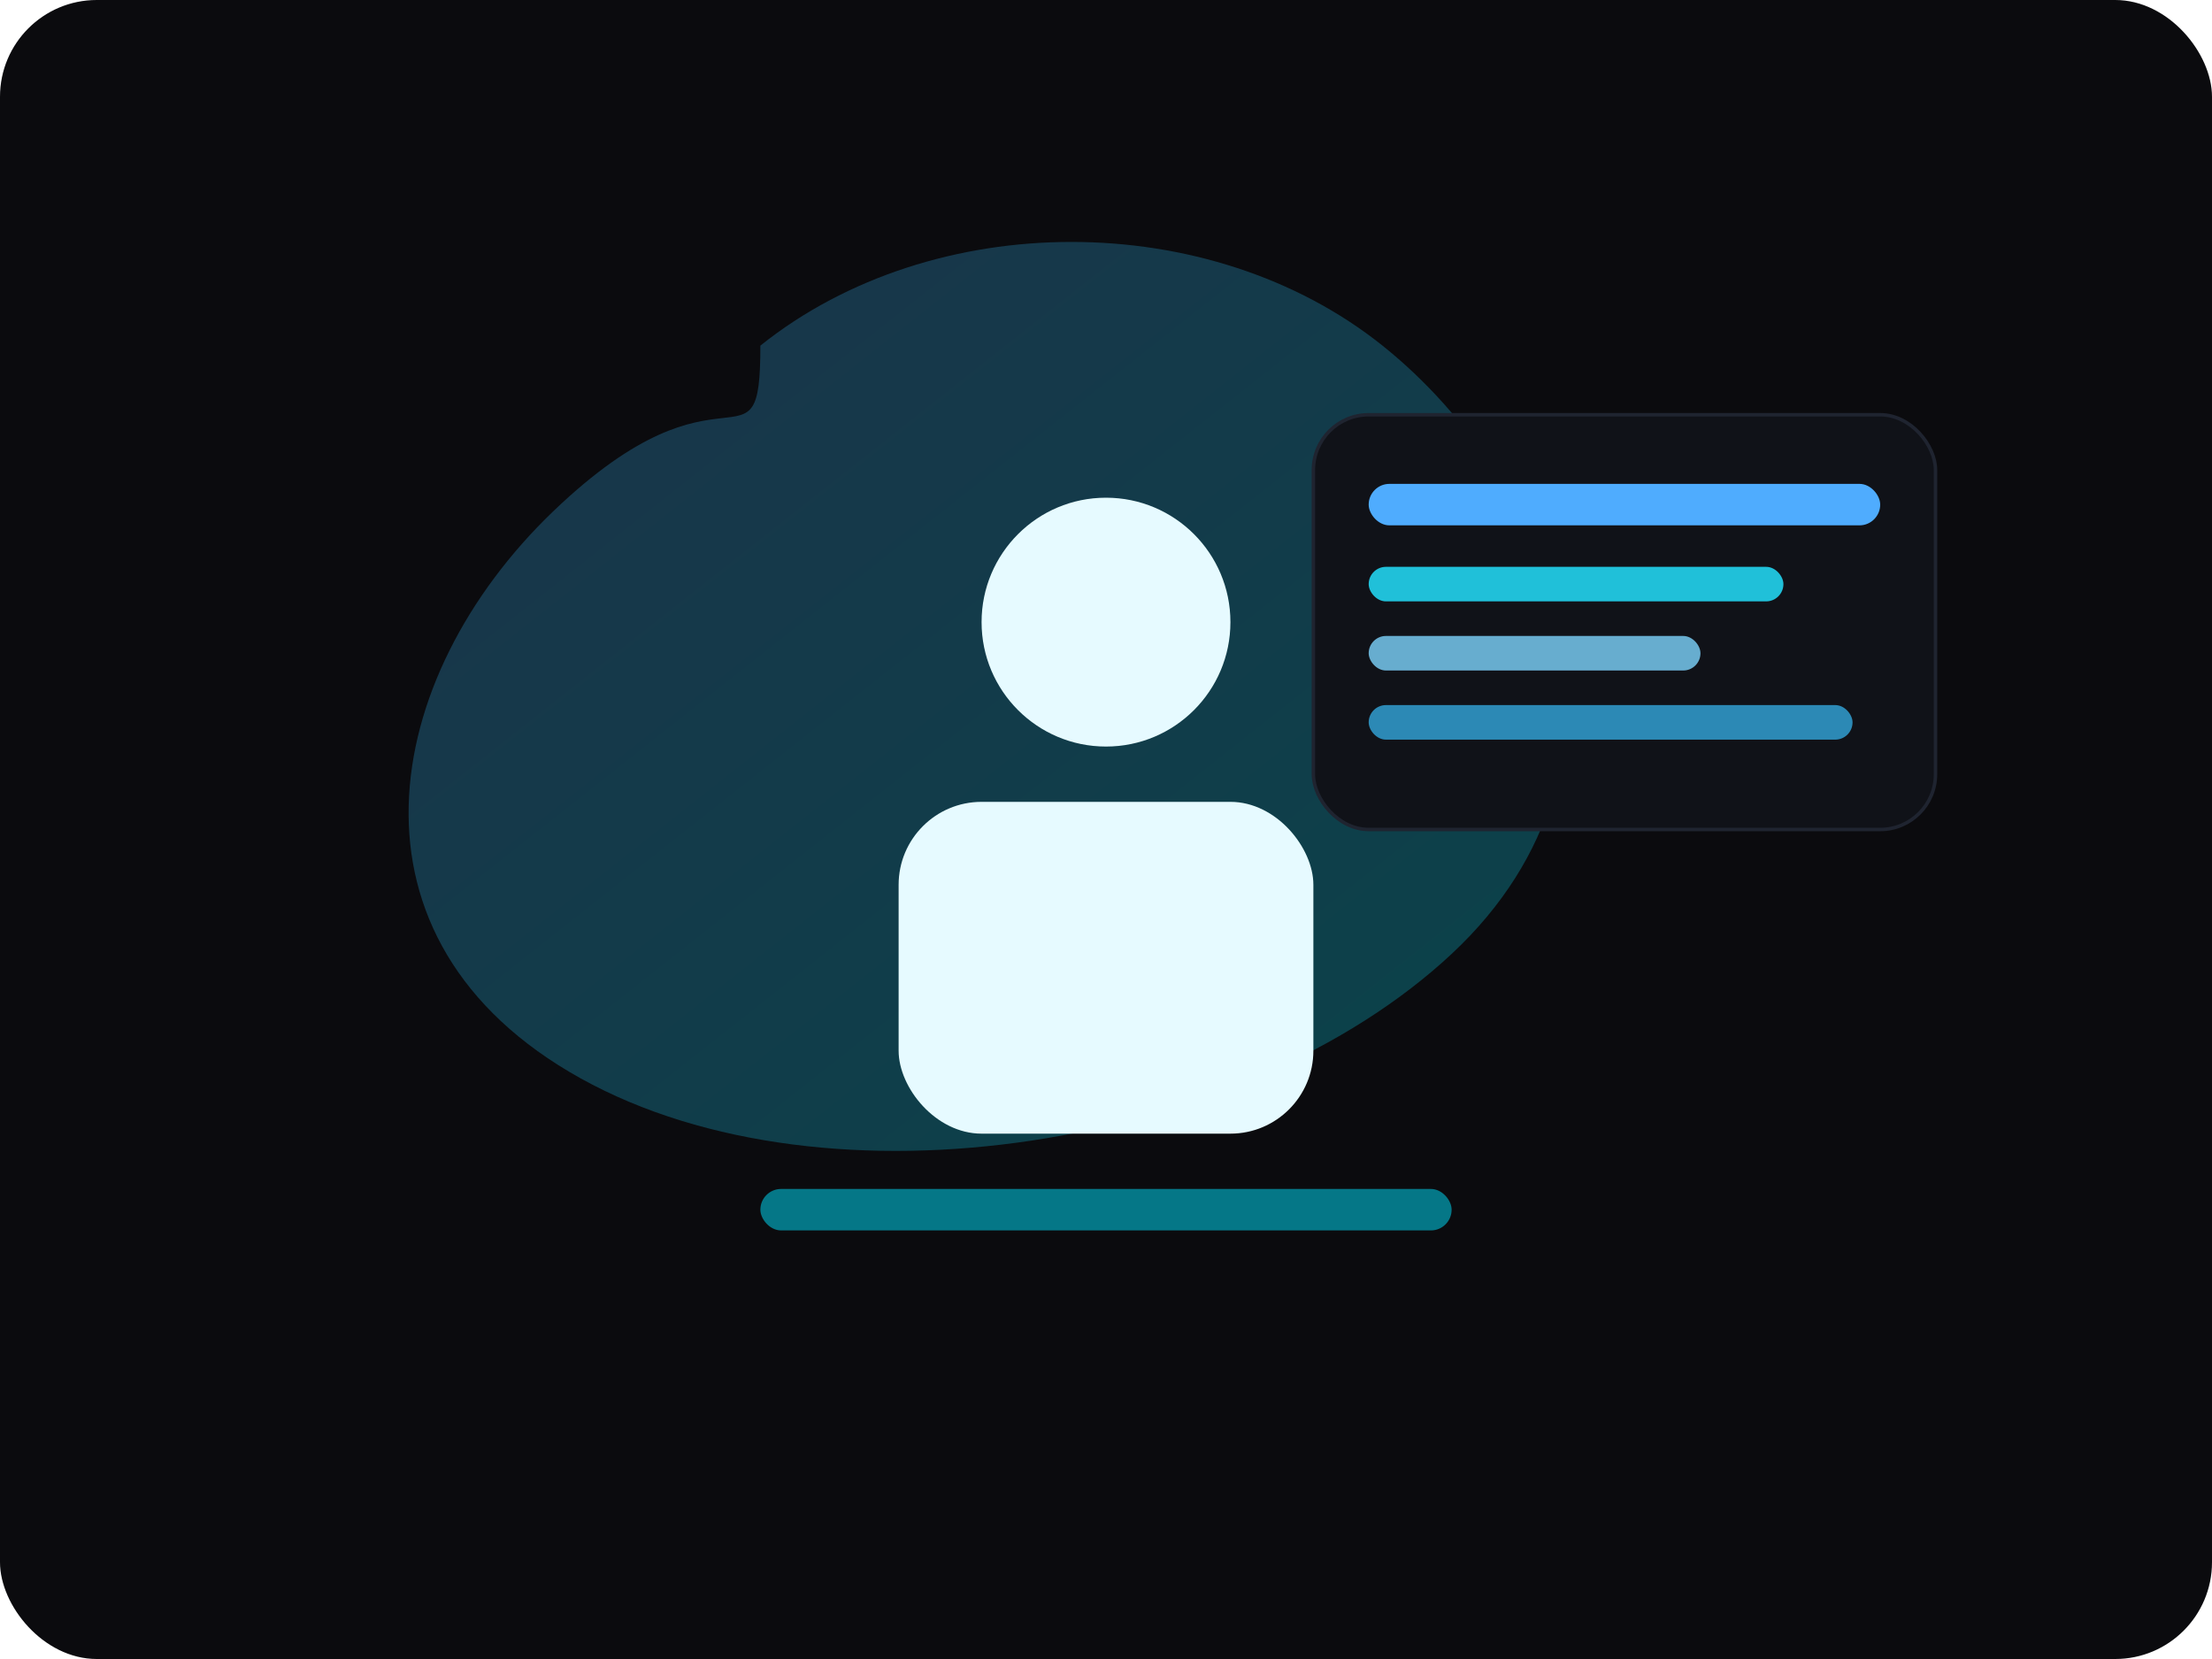 <svg xmlns="http://www.w3.org/2000/svg" viewBox="0 0 640 480" width="640" height="480" role="img" aria-label="Developer illustration">
  <defs>
    <linearGradient id="bg" x1="0" y1="0" x2="1" y2="1">
      <stop offset="0%" stop-color="#4facfe"/>
      <stop offset="100%" stop-color="#00f2fe"/>
    </linearGradient>
    <filter id="shadow" x="-20%" y="-20%" width="140%" height="140%">
      <feDropShadow dx="0" dy="12" stdDeviation="16" flood-color="#00f2fe" flood-opacity="0.25"/>
    </filter>
  </defs>
  <rect width="100%" height="100%" rx="28" fill="#0b0b0e"/>
  <g transform="translate(80,60)" filter="url(#shadow)">
    <path d="M140 40c50-40 130-40 180 0s80 120 20 176-180 76-252 36S30 136 80 88s60-8 60-48Z" fill="url(#bg)" opacity="0.25"/>
  </g>
  <g transform="translate(220,120)">
    <circle cx="100" cy="60" r="36" fill="#e6faff"/>
    <rect x="40" y="112" width="120" height="96" rx="24" fill="#e6faff"/>
    <rect x="0" y="224" width="200" height="12" rx="6" fill="#00e5ff" opacity="0.5"/>
  </g>
  <g transform="translate(380,120)">
    <rect x="0" y="0" width="180" height="120" rx="16" fill="#101218" stroke="#1f2430"/>
    <rect x="16" y="20" width="148" height="12" rx="6" fill="#4facfe"/>
    <rect x="16" y="44" width="120" height="10" rx="5" fill="#22d3ee" opacity="0.9"/>
    <rect x="16" y="64" width="96" height="10" rx="5" fill="#7dd3fc" opacity="0.8"/>
    <rect x="16" y="84" width="140" height="10" rx="5" fill="#38bdf8" opacity="0.7"/>
  </g>
</svg>

